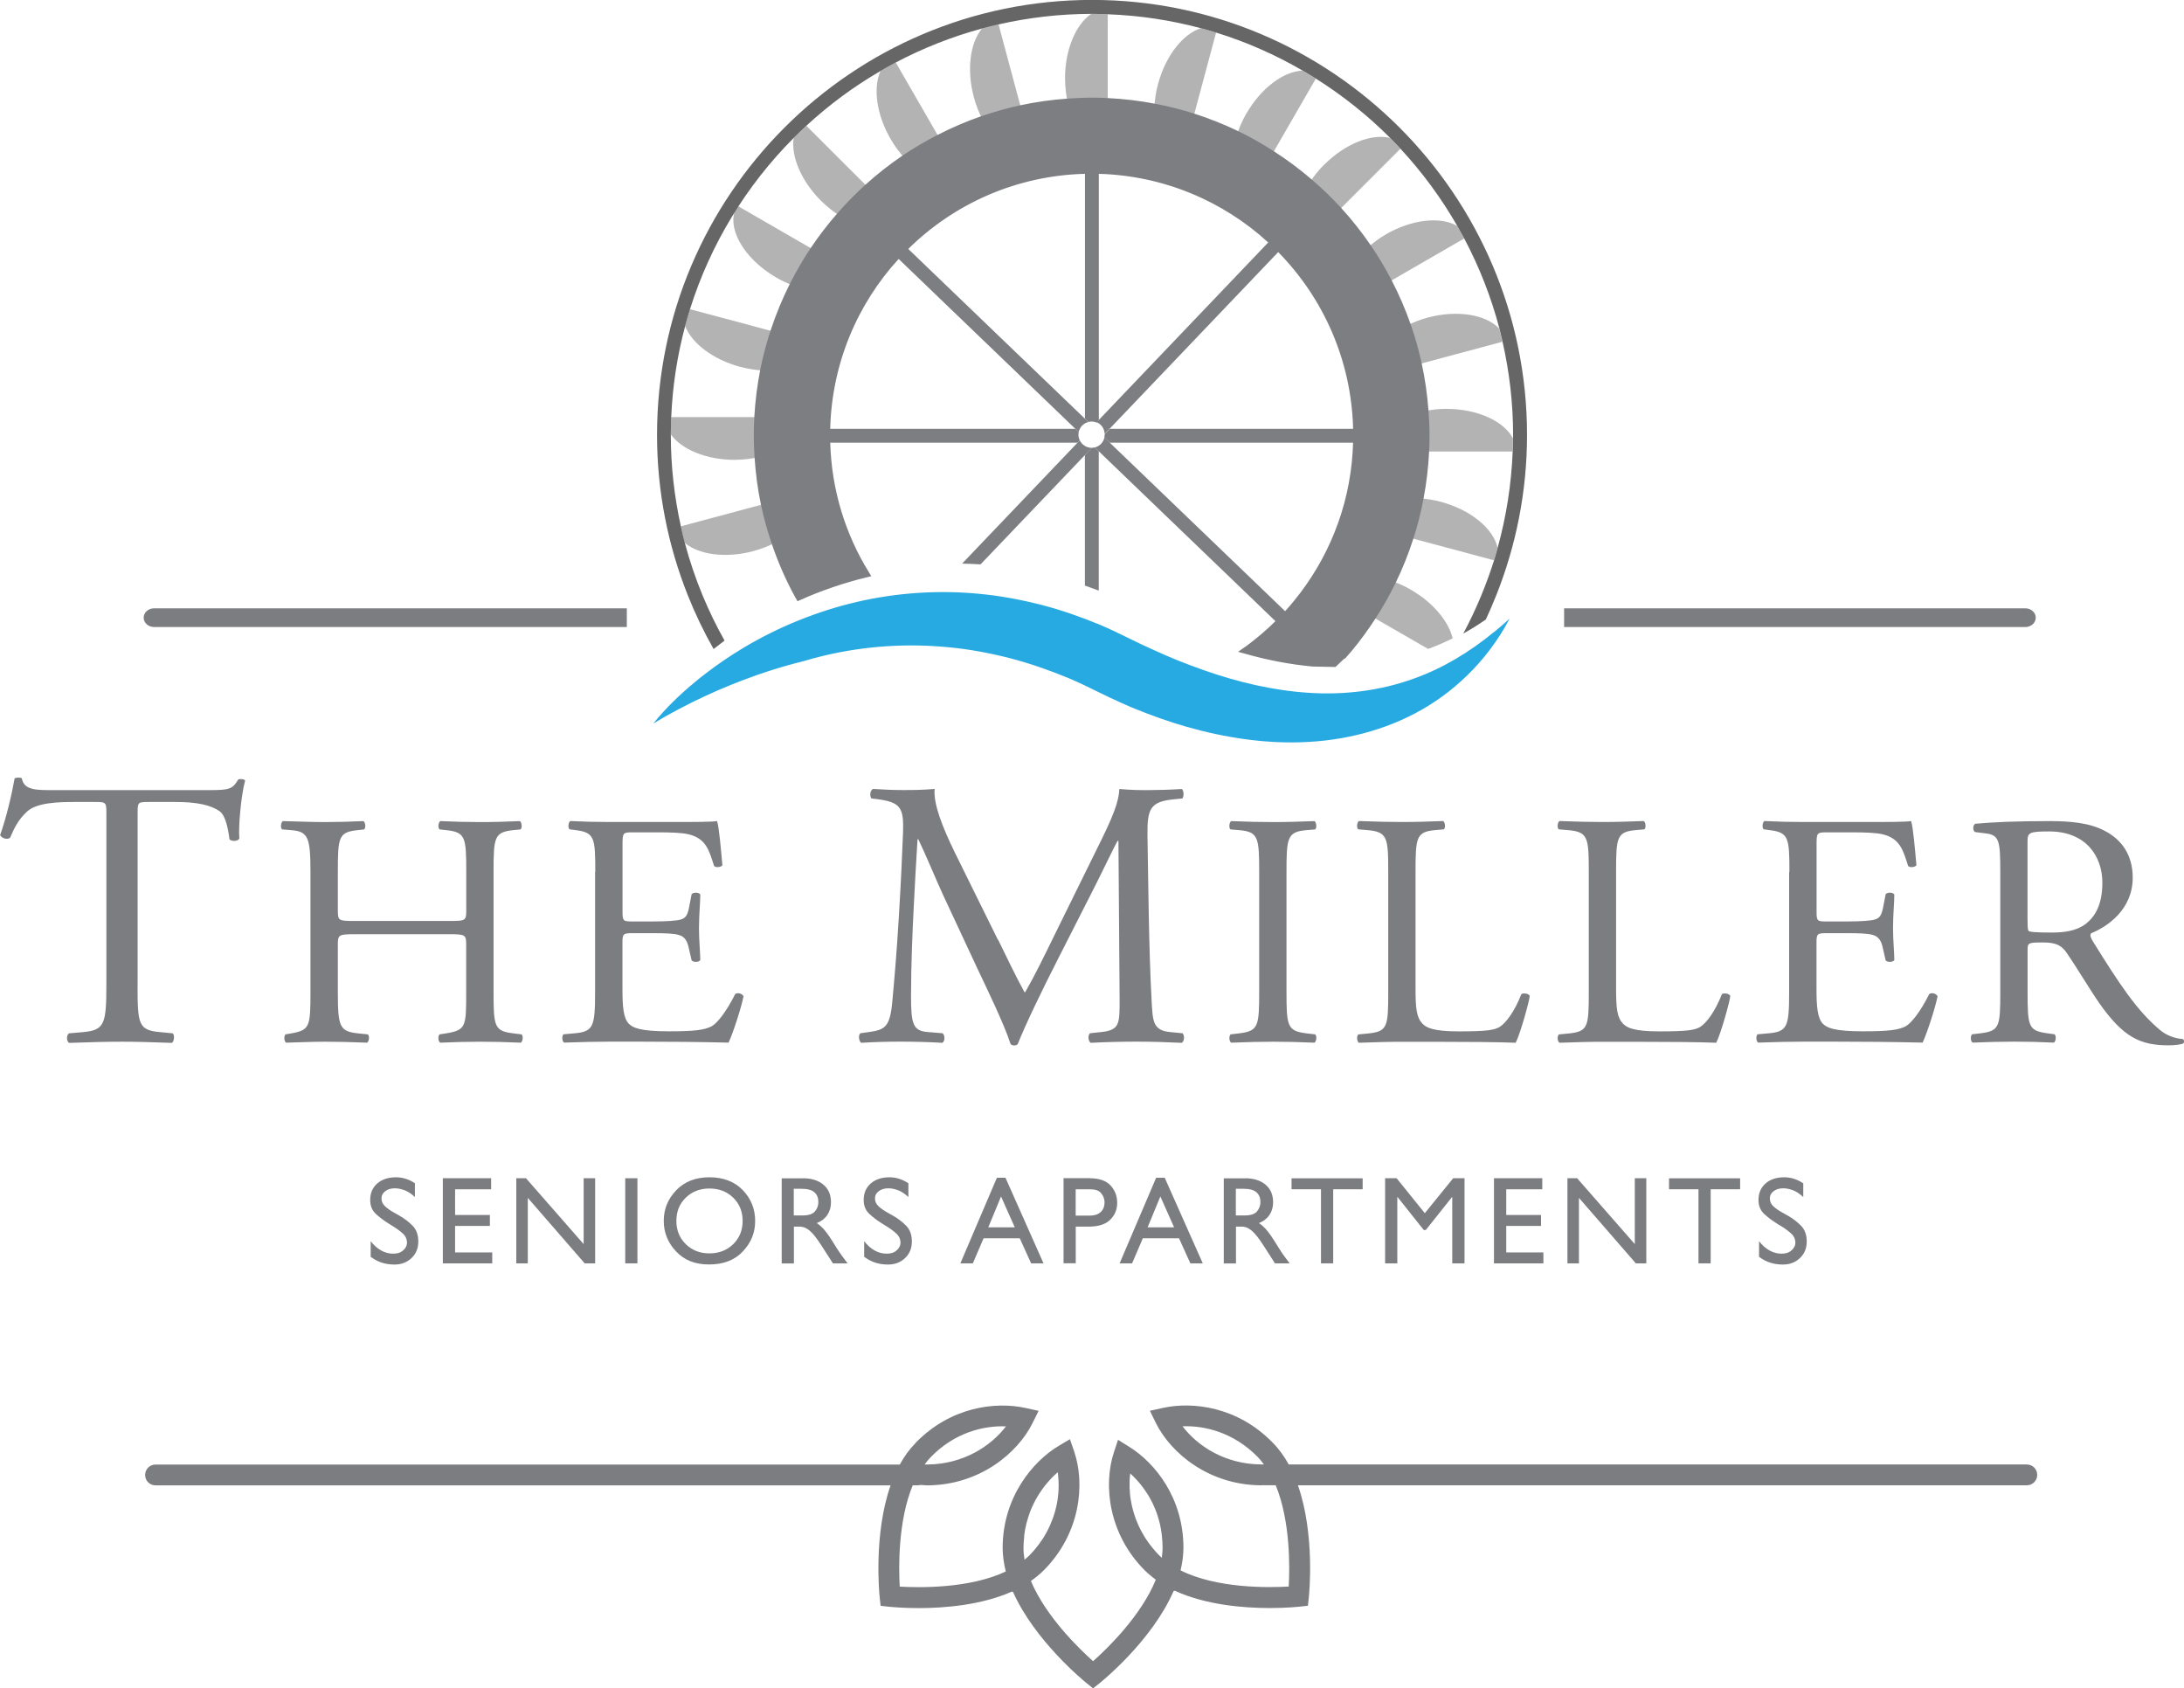 <?xml version="1.0" encoding="UTF-8"?>
<svg id="a" data-name="Garden View" xmlns="http://www.w3.org/2000/svg" viewBox="0 0 315.15 243.58">
  <path d="M292.47,211.29h-106.51c-.64-1.16-1.4-2.23-2.32-3.15h0s-.03-.04-.05-.05c-5.01-5.11-11.45-5.91-15.79-4.95l-1.87.41.84,1.72c2.19,4.44,7.71,8.96,15.1,9.03.04,0,.09,0,.13,0,.11,0,.21-.02.32-.02.04,0,.07.01.11.01h1.65c2.13,5.14,2.04,11.88,1.88,14.62-2.91.17-10.34.3-15.6-2.33,0-.04.01-.08.02-.12.11-.45.19-.89.25-1.33.02-.13.03-.25.05-.38.05-.48.09-.95.09-1.41,0-7.16-4.04-12.23-7.82-14.59l-1.62-1.01-.6,1.82c-1.55,4.71-.77,11.79,4.46,17.02.33.33.7.64,1.08.95.08.07.17.13.26.2.08.06.16.13.25.19-2.11,5.21-6.99,9.93-9.05,11.76-2.03-1.81-6.81-6.44-8.97-11.57.06-.04.11-.08.16-.12.22-.16.44-.32.64-.49.08-.07.17-.13.25-.2.27-.23.54-.47.78-.71,5.31-5.31,6.03-12.46,4.4-17.2l-.6-1.74-1.58.94c-3.75,2.22-8.13,7.42-8.13,14.76,0,.49.04.98.1,1.48.02.13.03.25.05.38.07.48.16.97.29,1.47,0,.02,0,.04.01.06-5.23,2.47-12.45,2.35-15.3,2.18-.16-2.74-.26-9.48,1.88-14.62h.76c.13,0,.25-.02.37-.05.32.02.64.06.95.06.04,0,.09,0,.13,0,7.39-.07,12.91-4.59,15.1-9.03l.85-1.72-1.87-.41c-4.36-.96-10.79-.16-15.8,4.95-.05.05-.09.11-.14.16-.88.9-1.61,1.93-2.22,3.05H22.44c-.83,0-1.5.67-1.5,1.5s.67,1.5,1.5,1.5h106.07c-2.49,7.11-1.62,15.7-1.57,16.18l.13,1.2,1.2.13c.18.02,1.88.2,4.32.2,3.67,0,9.03-.42,13.47-2.4l.03.1.08-.05c3.15,7.09,10.29,12.91,10.62,13.17l.94.76.94-.75c.33-.26,7.57-6.12,10.68-13.3l.09.05.04-.11c4.49,2.09,9.99,2.52,13.74,2.52,2.44,0,4.13-.18,4.31-.2l1.2-.13.13-1.2c.05-.48.92-9.07-1.57-16.18h105.18c.83,0,1.5-.67,1.5-1.5s-.67-1.5-1.5-1.5ZM145.17,205.79c-2.23,2.92-6.21,5.45-11.28,5.51-.16,0-.31,0-.47,0,.29-.4.6-.77.93-1.11,3.37-3.44,7.48-4.53,10.83-4.39ZM147.78,221.72c.01-.1.02-.21.03-.31.07-.5.15-.99.27-1.46.02-.09.05-.18.07-.27.12-.45.25-.88.4-1.3.02-.04.03-.09.04-.13.17-.44.35-.86.55-1.27.04-.09.09-.18.13-.26.2-.39.42-.78.65-1.14.04-.06.08-.11.11-.17.22-.33.45-.66.68-.96.04-.05.07-.1.11-.14.26-.32.52-.62.79-.91.06-.06.11-.12.17-.18.28-.28.56-.55.84-.79,0,0,0,0,.01,0,0,.06.02.12.03.18.01.1.02.19.03.29.02.17.03.34.04.52,0,.1.01.19.02.29,0,.2.01.4.01.6,0,.08,0,.15,0,.22,0,.28-.02.56-.04.84,0,.04,0,.08-.01.11-.02.25-.05.49-.08.74-.01.09-.03.18-.04.28-.03.2-.07.39-.11.59-.02.1-.04.21-.07.31-.04.19-.09.38-.14.57-.03.1-.06.21-.09.31-.06.21-.13.41-.2.62-.03.08-.06.17-.09.25-.11.29-.22.58-.35.87,0,.02-.02.05-.03.07-.12.26-.25.53-.38.79-.05.09-.1.19-.15.28-.11.19-.22.38-.33.57-.06.1-.13.21-.2.31-.12.18-.24.36-.37.53-.07.1-.15.21-.22.31-.14.18-.29.37-.44.55-.07.09-.14.17-.21.26-.23.26-.47.52-.72.78-.19.19-.43.37-.65.56-.03-.18-.05-.36-.07-.54-.01-.09-.03-.18-.04-.27-.03-.29-.04-.58-.04-.86,0-.56.04-1.1.1-1.63ZM167.67,224.66s0,.07-.01.1c-.11-.1-.24-.19-.34-.3-.25-.25-.49-.51-.71-.77-.07-.08-.14-.17-.21-.25-.15-.18-.3-.36-.44-.55-.07-.1-.14-.2-.22-.29-.13-.18-.25-.36-.37-.54-.06-.1-.13-.2-.19-.3-.12-.2-.24-.4-.35-.6-.04-.08-.09-.16-.14-.24-.15-.28-.29-.56-.42-.85-.01-.03-.03-.06-.04-.1-.11-.25-.22-.51-.31-.76-.04-.09-.07-.18-.1-.28-.07-.2-.14-.4-.2-.59-.03-.1-.06-.2-.09-.31-.05-.19-.1-.38-.15-.58-.02-.1-.05-.2-.07-.3-.05-.21-.09-.43-.12-.64-.01-.07-.03-.14-.04-.21-.04-.28-.08-.57-.1-.85,0-.05,0-.11-.01-.16-.02-.23-.03-.45-.04-.67,0-.09,0-.18,0-.27,0-.18,0-.37,0-.55,0-.1,0-.19.01-.29,0-.18.02-.35.04-.53,0-.09.02-.18.03-.26,0-.04.01-.08.02-.12,0,0,.01.01.02.02.27.24.53.51.79.78.06.06.11.12.17.18.26.28.5.58.75.9.05.06.09.12.13.18.22.3.44.62.65.95.03.04.05.08.08.12.22.36.42.74.61,1.12.04.08.08.17.12.26.18.4.36.81.51,1.24.02.05.03.11.05.16.14.4.26.82.36,1.24.02.08.04.16.06.25.1.46.18.93.24,1.42.01.1.02.21.03.31.05.51.09,1.03.09,1.57,0,.42-.04.86-.1,1.31ZM170.62,205.79c3.32-.14,7.46.96,10.83,4.39.33.33.64.7.93,1.11-.16,0-.31,0-.47,0-5.07-.05-9.05-2.58-11.28-5.51Z" fill="#7c7d81"/>
  <g>
    <path d="M59.87,170.71v2c-.52-.48-1.02-.81-1.51-.99-.49-.18-.95-.27-1.37-.27-.56,0-1.03.13-1.39.41-.37.27-.55.62-.55,1.05s.17.82.5,1.12c.33.31.73.6,1.21.87.14.08.3.17.46.26s.33.18.49.28c.66.38,1.27.85,1.82,1.4.55.55.83,1.31.83,2.29s-.32,1.75-.97,2.38c-.65.62-1.47.94-2.46.94-.66,0-1.27-.09-1.83-.27-.56-.18-1.09-.46-1.61-.85v-2.25c.46.59.96,1.04,1.51,1.34.55.31,1.13.46,1.73.46.56,0,1-.12,1.32-.37.32-.25.52-.52.62-.82.01-.06.02-.12.04-.18.01-.06.02-.12.02-.18,0-.54-.2-.99-.61-1.36s-.88-.72-1.42-1.05c-.11-.06-.21-.12-.31-.19-.1-.07-.2-.13-.3-.19-.67-.41-1.28-.87-1.84-1.38-.55-.51-.83-1.18-.83-2.02,0-1,.34-1.79,1.02-2.39.68-.59,1.58-.89,2.71-.89.47,0,.93.07,1.4.22.46.14.91.36,1.34.65v-.02Z" fill="#7c7d81"/>
    <path d="M70.87,171.59h-5.2v3.71h5.02v1.58h-5.02v3.82h5.36v1.58h-7.13v-12.28h6.97v1.58Z" fill="#7c7d81"/>
    <path d="M85.88,182.28h-1.51l-8.21-9.45v9.45h-1.66v-12.28h1.4l8.32,9.5v-9.5h1.66v12.28Z" fill="#7c7d81"/>
    <path d="M91.98,182.28h-1.76v-12.28h1.76v12.28Z" fill="#7c7d81"/>
    <path d="M95.78,176.14c0-1.69.6-3.16,1.8-4.41,1.2-1.25,2.8-1.87,4.79-1.87s3.64.62,4.82,1.86c1.19,1.24,1.78,2.72,1.78,4.44s-.59,3.12-1.76,4.38c-1.18,1.27-2.8,1.9-4.88,1.9s-3.6-.63-4.78-1.89c-1.18-1.26-1.77-2.72-1.77-4.39v-.02ZM97.6,176.14c0,1.36.45,2.48,1.36,3.37.91.89,2.04,1.33,3.41,1.33s2.52-.44,3.43-1.33c.91-.89,1.36-2,1.36-3.35s-.45-2.47-1.36-3.36c-.91-.88-2.05-1.32-3.43-1.32s-2.51.44-3.41,1.32c-.91.88-1.36,2-1.36,3.36v-.02Z" fill="#7c7d81"/>
    <path d="M115.88,170c1.25.01,2.23.32,2.95.94.72.61,1.08,1.45,1.08,2.52,0,.71-.18,1.32-.53,1.84-.35.52-.86.91-1.52,1.17.35.23.66.5.95.81.28.31.55.67.82,1.06.16.23.31.47.48.73.16.26.33.53.5.8.07.12.14.23.21.34.07.11.14.21.21.31.01.02.03.05.05.08.02.03.04.06.06.08.14.22.31.45.49.69.18.25.4.55.67.91h-2.11l-1.62-2.52c-.68-1.06-1.24-1.77-1.66-2.13-.42-.37-.82-.57-1.19-.62-.07-.01-.14-.02-.21-.03-.07,0-.13,0-.21,0h-.74v5.31h-1.76v-12.28h3.1ZM114.55,175.37h1.13c.94.01,1.57-.18,1.91-.58.34-.4.5-.85.5-1.36v-.04c-.01-.58-.2-1.04-.58-1.37-.37-.33-.98-.5-1.84-.5h-1.13v3.85Z" fill="#7c7d81"/>
    <path d="M131.08,170.71v2c-.52-.48-1.02-.81-1.51-.99-.49-.18-.95-.27-1.37-.27-.56,0-1.03.13-1.39.41-.37.27-.55.62-.55,1.05s.17.82.5,1.12c.33.31.73.6,1.21.87.14.08.3.17.46.26s.33.18.5.28c.66.38,1.27.85,1.82,1.4.55.55.83,1.31.83,2.29s-.32,1.75-.97,2.38c-.65.62-1.47.94-2.47.94-.66,0-1.27-.09-1.83-.27-.56-.18-1.09-.46-1.61-.85v-2.25c.46.59.96,1.04,1.51,1.34.55.31,1.13.46,1.73.46.56,0,1-.12,1.32-.37.32-.25.52-.52.62-.82.01-.06.02-.12.04-.18.01-.06.02-.12.02-.18,0-.54-.2-.99-.61-1.36s-.88-.72-1.42-1.05c-.11-.06-.21-.12-.31-.19-.1-.07-.2-.13-.3-.19-.67-.41-1.28-.87-1.84-1.38-.55-.51-.83-1.18-.83-2.02,0-1,.34-1.79,1.02-2.39.68-.59,1.58-.89,2.71-.89.47,0,.93.07,1.39.22.46.14.91.36,1.34.65v-.02Z" fill="#7c7d81"/>
    <path d="M150.59,182.28h-1.8l-1.64-3.62h-5.22l-1.55,3.62h-1.8l5.27-12.35h1.24l5.49,12.35ZM142.61,177.08h3.82l-1.98-4.45-1.84,4.45Z" fill="#7c7d81"/>
    <path d="M157.3,170c1.34.01,2.33.36,2.96,1.05.63.69.95,1.52.95,2.49s-.33,1.77-1,2.44-1.71,1-3.14,1h-1.84v5.29h-1.76v-12.28h3.83ZM155.23,175.39h2c.66.01,1.18-.15,1.57-.49.39-.34.58-.81.58-1.42v-.18c-.04-.42-.21-.82-.51-1.17-.31-.36-.83-.54-1.58-.54h-2.07v3.8Z" fill="#7c7d81"/>
    <path d="M173.57,182.28h-1.8l-1.64-3.62h-5.22l-1.55,3.62h-1.8l5.27-12.35h1.24l5.49,12.35ZM165.6,177.08h3.82l-1.98-4.45-1.84,4.45Z" fill="#7c7d81"/>
    <path d="M179.68,170c1.25.01,2.23.32,2.95.94.72.61,1.08,1.45,1.08,2.52,0,.71-.18,1.32-.53,1.84-.35.52-.86.91-1.52,1.17.35.23.66.5.95.81.28.31.55.67.82,1.06.16.23.32.47.48.73.16.26.33.53.5.8.07.12.14.23.21.34.07.11.13.21.21.31.01.02.03.05.04.08.02.03.04.06.06.08.14.22.31.45.49.69s.4.55.67.91h-2.11l-1.62-2.52c-.68-1.06-1.24-1.77-1.66-2.13-.42-.37-.82-.57-1.19-.62-.07-.01-.14-.02-.21-.03-.07,0-.13,0-.21,0h-.74v5.31h-1.76v-12.28h3.1ZM178.34,175.37h1.13c.94.01,1.57-.18,1.91-.58.33-.4.5-.85.5-1.36v-.04c-.01-.58-.2-1.04-.58-1.37-.37-.33-.98-.5-1.84-.5h-1.13v3.85Z" fill="#7c7d81"/>
    <path d="M196.63,171.59h-4.25v10.69h-1.76v-10.69h-4.25v-1.58h10.26v1.58Z" fill="#7c7d81"/>
    <path d="M211.32,182.28h-1.76v-9.56h-.04l-3.78,4.75h-.29l-3.78-4.75h-.04v9.56h-1.76v-12.28h1.66l4.07,5.04,4.09-5.04h1.64v12.28Z" fill="#7c7d81"/>
    <path d="M222.55,171.59h-5.2v3.71h5.02v1.58h-5.02v3.82h5.36v1.58h-7.13v-12.28h6.97v1.58Z" fill="#7c7d81"/>
    <path d="M237.56,182.28h-1.51l-8.21-9.45v9.45h-1.66v-12.28h1.4l8.32,9.5v-9.5h1.66v12.28Z" fill="#7c7d81"/>
    <path d="M251.1,171.59h-4.25v10.69h-1.76v-10.69h-4.25v-1.58h10.26v1.58Z" fill="#7c7d81"/>
    <path d="M260.21,170.71v2c-.52-.48-1.02-.81-1.51-.99-.49-.18-.95-.27-1.37-.27-.56,0-1.03.13-1.39.41-.37.27-.55.62-.55,1.05s.16.82.49,1.12c.33.31.74.6,1.22.87.14.08.3.17.46.26s.33.18.5.28c.66.38,1.27.85,1.82,1.4.55.55.83,1.31.83,2.29s-.32,1.75-.97,2.38c-.65.62-1.47.94-2.47.94-.66,0-1.27-.09-1.83-.27-.56-.18-1.1-.46-1.61-.85v-2.25c.46.59.96,1.04,1.51,1.34.55.31,1.13.46,1.73.46.56,0,1-.12,1.32-.37.32-.25.52-.52.62-.82.01-.06.02-.12.04-.18.01-.06.02-.12.02-.18,0-.54-.2-.99-.61-1.36s-.88-.72-1.42-1.05c-.11-.06-.21-.12-.32-.19-.1-.07-.2-.13-.3-.19-.67-.41-1.28-.87-1.84-1.38-.55-.51-.83-1.18-.83-2.02,0-1,.34-1.79,1.02-2.39.68-.59,1.58-.89,2.71-.89.47,0,.93.07,1.39.22.46.14.91.36,1.34.65v-.02Z" fill="#7c7d81"/>
  </g>
  <g>
    <path d="M19.85,142.05c0,5.77.11,6.6,3.3,6.87l1.76.17c.33.22.22,1.21-.11,1.38-3.13-.11-5-.17-7.2-.17s-4.12.05-7.64.17c-.33-.17-.44-1.1,0-1.38l1.98-.17c3.13-.28,3.41-1.1,3.41-6.87v-24.58c0-1.71,0-1.76-1.65-1.76h-3.02c-2.36,0-5.39.11-6.76,1.37-1.32,1.21-1.87,2.42-2.47,3.8-.44.33-1.21.05-1.43-.39.88-2.47,1.71-5.99,2.09-8.19.17-.11.88-.17,1.04,0,.33,1.76,2.14,1.7,4.67,1.7h22.27c2.97,0,3.46-.11,4.29-1.54.27-.11.88-.06.99.16-.6,2.25-.99,6.71-.83,8.36-.22.44-1.15.44-1.43.11-.16-1.38-.55-3.41-1.38-4.01-1.26-.93-3.35-1.37-6.38-1.37h-3.9c-1.65,0-1.59.05-1.59,1.87v24.47Z" fill="#7c7d81"/>
    <path d="M51.15,134.79c-2.3,0-2.4.1-2.4,1.54v6.77c0,5.04.24,5.71,2.93,6l1.39.14c.29.19.19,1.06-.1,1.2-2.59-.1-4.22-.14-6.1-.14-2.06,0-3.7.1-5.57.14-.29-.14-.38-.91-.1-1.2l.82-.14c2.69-.48,2.78-.96,2.78-6v-17.28c0-5.04-.34-5.86-2.83-6.05l-1.25-.1c-.29-.19-.19-1.06.1-1.2,2.35.05,3.98.14,6.05.14,1.87,0,3.5-.05,5.57-.14.29.14.38,1.01.1,1.2l-.91.1c-2.78.29-2.88,1.01-2.88,6.05v5.52c0,1.49.1,1.54,2.4,1.54h13.73c2.3,0,2.4-.05,2.4-1.54v-5.52c0-5.04-.1-5.76-2.93-6.05l-.91-.1c-.29-.19-.19-1.06.1-1.2,2.21.1,3.84.14,5.81.14s3.5-.05,5.66-.14c.29.14.38,1.01.1,1.2l-1.01.1c-2.78.29-2.88,1.01-2.88,6.05v17.28c0,5.04.1,5.66,2.88,6l1.15.14c.29.19.19,1.06-.1,1.2-2.3-.1-3.94-.14-5.81-.14-1.97,0-3.7.05-5.81.14-.29-.14-.38-.91-.1-1.2l.91-.14c2.93-.48,2.93-.96,2.93-6v-6.77c0-1.44-.1-1.54-2.4-1.54h-13.73Z" fill="#7c7d81"/>
    <path d="M85.9,125.81c0-4.99-.1-5.71-2.93-6.05l-.77-.1c-.29-.19-.19-1.06.1-1.2,2.06.1,3.7.14,5.66.14h9.03c3.07,0,5.9,0,6.48-.14.29.82.58,4.27.77,6.38-.19.29-.96.38-1.2.1-.72-2.26-1.15-3.94-3.65-4.56-1.01-.24-2.55-.29-4.66-.29h-3.46c-1.44,0-1.44.1-1.44,1.92v9.6c0,1.34.14,1.34,1.58,1.34h2.78c2.02,0,3.5-.1,4.08-.29.58-.19.91-.48,1.15-1.68l.38-1.97c.24-.29,1.06-.29,1.25.05,0,1.15-.19,3.02-.19,4.85,0,1.73.19,3.55.19,4.61-.19.34-1.01.34-1.25.05l-.43-1.87c-.19-.86-.53-1.59-1.49-1.82-.67-.19-1.82-.24-3.7-.24h-2.78c-1.44,0-1.58.05-1.58,1.3v6.77c0,2.54.14,4.18.91,4.99.58.58,1.58,1.1,5.81,1.1,3.7,0,5.09-.19,6.14-.72.86-.48,2.16-2.16,3.41-4.66.34-.24,1.01-.1,1.2.34-.34,1.68-1.54,5.38-2.16,6.67-4.32-.1-8.59-.14-12.87-.14h-4.32c-2.06,0-3.7.05-6.53.14-.29-.14-.38-.91-.1-1.2l1.58-.14c2.74-.24,2.98-.96,2.98-6v-17.28Z" fill="#7c7d81"/>
    <path d="M144.04,135.61c1.26,2.58,2.47,5.12,3.79,7.54h.11c1.48-2.59,2.86-5.45,4.23-8.25l5.17-10.5c2.47-5,4.07-8.03,4.18-10.56,1.87.16,3.02.16,4.12.16,1.38,0,3.19-.05,4.89-.16.33.22.33,1.16.06,1.37l-1.16.11c-3.46.33-3.9,1.38-3.85,5.22.11,5.83.17,16,.6,23.92.17,2.75.11,4.23,2.7,4.45l1.76.17c.33.33.27,1.16-.11,1.38-2.25-.11-4.51-.17-6.49-.17s-4.4.05-6.65.17c-.38-.27-.44-1.04-.11-1.38l1.59-.17c2.69-.28,2.69-1.15,2.69-4.67l-.17-22.93h-.11c-.39.6-2.47,5-3.58,7.15l-4.89,9.62c-2.48,4.84-4.95,10.01-5.94,12.54-.11.17-.33.22-.55.22-.11,0-.38-.05-.5-.22-.93-2.91-3.57-8.3-4.84-11l-4.95-10.61c-1.15-2.53-2.31-5.39-3.52-7.92h-.11c-.22,3.41-.39,6.6-.55,9.79-.17,3.35-.39,8.25-.39,12.92,0,4.07.33,4.95,2.47,5.11l2.09.17c.38.33.33,1.21-.05,1.38-1.87-.11-4.01-.17-6.1-.17-1.76,0-3.74.05-5.61.17-.33-.27-.44-1.1-.11-1.38l1.21-.17c2.31-.33,3.08-.66,3.41-4.51.33-3.63.6-6.65.93-12.1.28-4.56.5-9.24.61-12.26.11-3.46-.33-4.29-3.68-4.73l-.88-.11c-.28-.33-.22-1.15.22-1.37,1.65.11,2.97.16,4.34.16,1.26,0,2.75,0,4.56-.16-.22,2.14,1.15,5.55,2.86,9.07l6.27,12.7Z" fill="#7c7d81"/>
    <path d="M181.7,125.91c0-5.09-.1-5.9-2.93-6.14l-1.2-.1c-.29-.19-.19-1.06.1-1.2,2.4.1,4.03.14,6.05.14s3.55-.05,5.95-.14c.29.14.38,1.01.1,1.2l-1.2.1c-2.83.24-2.93,1.06-2.93,6.14v17.09c0,5.09.1,5.76,2.93,6.1l1.2.14c.29.19.19,1.06-.1,1.2-2.4-.1-4.03-.14-5.95-.14-2.02,0-3.65.05-6.05.14-.29-.14-.38-.91-.1-1.2l1.2-.14c2.83-.34,2.93-1.01,2.93-6.1v-17.09Z" fill="#7c7d81"/>
    <path d="M200.32,125.81c0-5.04-.1-5.81-3.12-6.05l-1.2-.1c-.29-.19-.19-1.06.1-1.2,2.69.1,4.32.14,6.24.14s3.5-.05,5.9-.14c.29.14.38,1.01.1,1.2l-1.15.1c-2.83.24-2.93,1.01-2.93,6.05v16.71c0,3.03.14,4.27,1.01,5.19.53.53,1.44,1.1,5.23,1.1,4.08,0,5.09-.19,5.86-.62.96-.58,2.21-2.3,3.17-4.75.29-.24,1.2-.05,1.2.29,0,.53-1.34,5.42-2.02,6.72-2.45-.1-7.01-.14-11.95-.14h-4.42c-2.02,0-3.55.05-6.24.14-.29-.14-.38-.91-.1-1.2l1.44-.14c2.78-.29,2.88-.96,2.88-6v-17.28Z" fill="#7c7d81"/>
    <path d="M229.26,125.81c0-5.04-.1-5.81-3.12-6.05l-1.2-.1c-.29-.19-.19-1.06.1-1.2,2.69.1,4.32.14,6.24.14s3.5-.05,5.9-.14c.29.14.38,1.01.1,1.2l-1.15.1c-2.83.24-2.93,1.01-2.93,6.05v16.71c0,3.03.14,4.27,1.01,5.19.53.53,1.44,1.1,5.23,1.1,4.08,0,5.09-.19,5.86-.62.96-.58,2.21-2.3,3.17-4.75.29-.24,1.2-.05,1.2.29,0,.53-1.34,5.42-2.02,6.72-2.45-.1-7.01-.14-11.95-.14h-4.42c-2.02,0-3.55.05-6.24.14-.29-.14-.38-.91-.1-1.2l1.44-.14c2.78-.29,2.88-.96,2.88-6v-17.28Z" fill="#7c7d81"/>
    <path d="M258.21,125.81c0-4.99-.1-5.71-2.93-6.05l-.77-.1c-.29-.19-.19-1.06.1-1.2,2.06.1,3.7.14,5.66.14h9.02c3.07,0,5.9,0,6.48-.14.29.82.58,4.27.77,6.38-.19.29-.96.38-1.2.1-.72-2.26-1.15-3.94-3.65-4.56-1.01-.24-2.54-.29-4.66-.29h-3.46c-1.44,0-1.44.1-1.44,1.92v9.6c0,1.34.14,1.34,1.58,1.34h2.78c2.02,0,3.5-.1,4.08-.29.58-.19.91-.48,1.15-1.68l.38-1.97c.24-.29,1.06-.29,1.25.05,0,1.15-.19,3.02-.19,4.85,0,1.73.19,3.55.19,4.61-.19.34-1.01.34-1.25.05l-.43-1.87c-.19-.86-.53-1.59-1.49-1.82-.67-.19-1.82-.24-3.7-.24h-2.78c-1.44,0-1.58.05-1.58,1.3v6.77c0,2.54.14,4.18.91,4.99.58.58,1.58,1.1,5.81,1.1,3.7,0,5.09-.19,6.14-.72.86-.48,2.16-2.16,3.41-4.66.34-.24,1.01-.1,1.2.34-.34,1.68-1.54,5.38-2.16,6.67-4.32-.1-8.59-.14-12.87-.14h-4.32c-2.06,0-3.7.05-6.53.14-.29-.14-.38-.91-.1-1.2l1.58-.14c2.74-.24,2.98-.96,2.98-6v-17.28Z" fill="#7c7d81"/>
    <path d="M288.64,125.86c0-4.56-.14-5.38-2.11-5.62l-1.54-.19c-.34-.24-.34-1.01.05-1.2,2.69-.24,6-.38,10.71-.38,2.98,0,5.81.24,8.02,1.44,2.3,1.2,3.98,3.36,3.98,6.72,0,4.56-3.6,7.06-6,8.02-.24.29,0,.77.24,1.15,3.84,6.19,6.38,10.03,9.65,12.77.82.72,2.02,1.25,3.31,1.34.24.1.29.48.05.67-.43.14-1.2.24-2.11.24-4.08,0-6.53-1.2-9.94-6.05-1.25-1.78-3.22-5.09-4.7-7.25-.72-1.06-1.49-1.54-3.41-1.54-2.16,0-2.26.05-2.26,1.06v6.05c0,5.04.1,5.62,2.88,6l1.01.14c.29.24.19,1.06-.1,1.2-2.16-.1-3.79-.14-5.71-.14-2.02,0-3.75.05-6,.14-.29-.14-.38-.87-.1-1.2l1.2-.14c2.78-.34,2.88-.96,2.88-6v-17.23ZM292.58,132.73c0,.86,0,1.39.14,1.58.14.14.86.24,3.31.24,1.73,0,3.55-.19,4.94-1.25,1.3-1.01,2.4-2.69,2.4-5.95,0-3.79-2.35-7.39-7.68-7.39-2.98,0-3.12.19-3.12,1.54v11.23Z" fill="#7c7d81"/>
  </g>
  <path d="M22.23,87.77c-.83,0-1.5.61-1.5,1.35s.67,1.35,1.5,1.35h68.22v-2.7H22.23Z" fill="#7c7d81"/>
  <path d="M292.26,87.77h-66.56v2.7h66.56c.83,0,1.5-.61,1.5-1.35s-.67-1.35-1.5-1.35Z" fill="#7c7d81"/>
  <path d="M114.6,95.73h.18c.38-.12.77-.23,1.15-.34-.44.11-.89.22-1.33.34Z" fill="none"/>
  <path d="M178.91,93.65c.31.09.62.18.93.27.12-.09.25-.18.38-.27h-1.31Z" fill="none"/>
  <path d="M153.69,11.34c0,1.2.14,2.35.37,3.42,1.15-.08,2.31-.14,3.49-.14.77,0,1.54.02,2.3.06V2.06c-.76-.03-1.53-.06-2.3-.06-.03,0-.05,0-.08,0-2.22,1.51-3.79,5.12-3.79,9.34Z" fill="#b3b3b3"/>
  <path d="M208.69,58.99c-1.07,0-2.08.12-3.04.31.09,1.18.15,2.37.15,3.57,0,.77-.02,1.53-.06,2.28h12.52c.02-.64.04-1.28.05-1.92-1.3-2.46-5.11-4.24-9.62-4.24Z" fill="#b3b3b3"/>
  <path d="M106.05,66.34c1.19,0,2.31-.14,3.37-.37-.07-1.03-.11-2.06-.11-3.11,0-.9.03-1.8.08-2.68h-12.53c-.04.83-.06,1.66-.06,2.5,1.55,2.16,5.11,3.67,9.26,3.67Z" fill="#b3b3b3"/>
  <path d="M207.9,72.4c-1.01-.27-2-.43-2.96-.5-.37,1.94-.85,3.84-1.45,5.7l12.09,3.24c.19-.6.35-1.21.52-1.82-.6-2.72-3.83-5.45-8.2-6.62Z" fill="#b3b3b3"/>
  <path d="M106.84,52.93c1.16.31,2.3.48,3.39.53.38-1.91.88-3.78,1.48-5.6l-12.15-3.25c-.25.8-.48,1.61-.7,2.43.96,2.47,3.99,4.83,7.98,5.9Z" fill="#b3b3b3"/>
  <path d="M106.34,29.74c-1.68,2.91.87,7.53,5.7,10.32.72.41,1.44.75,2.17,1.04.9-1.79,1.9-3.51,3.01-5.17l-10.83-6.25s-.03.04-.04.06Z" fill="#b3b3b3"/>
  <path d="M118.48,28.97c.87.87,1.8,1.6,2.75,2.2,1.27-1.45,2.61-2.83,4.04-4.12l-8.91-8.9c-.63.58-1.24,1.16-1.84,1.77-.39,2.62,1.06,6.16,3.96,9.06Z" fill="#b3b3b3"/>
  <path d="M128.52,20.06c.61,1.06,1.32,2,2.07,2.82,1.59-1.08,3.26-2.05,4.98-2.93l-6.31-10.93c-.75.39-1.48.81-2.21,1.23-1.07,2.43-.6,6.24,1.47,9.82Z" fill="#b3b3b3"/>
  <path d="M140.53,14.04c.31,1.17.75,2.25,1.26,3.23,1.81-.63,3.67-1.15,5.57-1.56l-3.27-12.19c-.8.18-1.59.37-2.38.59-1.71,2.05-2.26,5.9-1.18,9.93Z" fill="#b3b3b3"/>
  <path d="M167.1,12.14c-.31,1.14-.47,2.26-.52,3.34,1.92.36,3.8.84,5.63,1.42l3.27-12.2c-.73-.23-1.47-.43-2.21-.63-2.57.84-5.06,3.94-6.17,8.07Z" fill="#b3b3b3"/>
  <path d="M179.85,16.38c-.58,1-1.02,2.02-1.35,3.03,1.75.85,3.44,1.81,5.07,2.86l6.3-10.92c-.63-.4-1.27-.79-1.92-1.16-2.71.11-5.95,2.47-8.1,6.2Z" fill="#b3b3b3"/>
  <path d="M191.06,23.77c-.81.81-1.49,1.67-2.06,2.55,1.47,1.27,2.87,2.61,4.18,4.04l8.9-8.9c-.49-.53-.98-1.05-1.49-1.56-2.65-.65-6.44.79-9.52,3.87Z" fill="#b3b3b3"/>
  <path d="M199.98,33.82c-.97.56-1.82,1.2-2.58,1.88,1.09,1.6,2.09,3.27,2.99,5l10.89-6.29c-.32-.61-.66-1.22-1.01-1.82-2.38-1.37-6.47-.98-10.29,1.22Z" fill="#b3b3b3"/>
  <path d="M108.75,79.5c1.12-.3,2.16-.72,3.11-1.2-.62-1.82-1.14-3.69-1.54-5.6l-12.08,3.24c.18.8.36,1.6.57,2.39,2.05,1.71,5.9,2.25,9.93,1.18Z" fill="#b3b3b3"/>
  <path d="M205.99,45.83c-1.05.28-2.01.67-2.91,1.11.64,1.83,1.17,3.7,1.59,5.62l12.12-3.25c-.14-.64-.29-1.27-.45-1.9-1.9-2.02-6.03-2.74-10.36-1.58Z" fill="#b3b3b3"/>
  <path d="M104.55,92.42c-1.18-2.1-2.24-4.28-3.17-6.52-1.01-2.45-1.87-4.98-2.56-7.57-.21-.79-.4-1.59-.57-2.39-.94-4.24-1.45-8.65-1.45-13.17,0-.03,0-.06,0-.09,0-.84.03-1.67.06-2.5.19-4.53.88-8.93,2.01-13.15.22-.81.45-1.63.7-2.43,2.96-9.42,8.15-17.86,14.95-24.69.6-.6,1.22-1.19,1.84-1.77,3.26-3.01,6.84-5.66,10.7-7.9.73-.42,1.46-.83,2.21-1.23,3.92-2.07,8.09-3.72,12.45-4.9.79-.21,1.58-.41,2.38-.59,4.31-.98,8.79-1.51,13.39-1.52.03,0,.05,0,.08,0,.77,0,1.54.03,2.3.06,4.62.17,9.11.86,13.41,2.01.74.2,1.48.4,2.21.63,4.39,1.36,8.57,3.21,12.47,5.48.65.38,1.29.76,1.92,1.16,3.89,2.45,7.49,5.32,10.72,8.56.51.51,1,1.04,1.49,1.56,3.13,3.38,5.88,7.11,8.19,11.13.34.6.68,1.2,1.01,1.82,2.16,4.08,3.88,8.43,5.08,13,.16.63.31,1.27.45,1.9.98,4.33,1.52,8.83,1.52,13.45,0,.15-.01.31-.01.46,0,.64-.02,1.28-.05,1.92-.19,4.78-.93,9.42-2.16,13.86-.17.61-.33,1.22-.52,1.82-.54,1.72-1.16,3.41-1.84,5.07-.78,1.89-1.65,3.73-2.61,5.52,1.1-.61,2.19-1.29,3.25-2.02.54-1.15,1.04-2.32,1.51-3.5,2.85-7.16,4.44-14.96,4.44-23.13,0-34.61-28.16-62.77-62.77-62.77s-62.77,28.16-62.77,62.77c0,8.17,1.59,15.97,4.44,23.13,1.07,2.68,2.31,5.27,3.72,7.75t0,0c.53-.42,1.06-.83,1.6-1.23Z" fill="#666"/>
  <path d="M204.76,85.84c-.38-.26-.77-.52-1.18-.76-.89-.52-1.8-.92-2.7-1.24-.86,1.77-1.84,3.48-2.9,5.12l8.01,4.62.08.05c1.2-.44,2.39-.95,3.55-1.53-.52-2.14-2.27-4.47-4.86-6.27Z" fill="#b3b3b3"/>
  <path d="M155.81,63.53c-.12-.25-.19-.52-.19-.81,0-.13.01-.26.04-.39l-.48-.46h-35.85c0,.33-.03.67-.03,1s.02.67.03,1h36.16l.32-.34Z" fill="#7c7e81"/>
  <path d="M159.4,62.66s0,.04,0,.06c0,.14-.02.27-.04.4l.78.75h35.62c0-.33.03-.67.03-1s-.02-.67-.03-1h-35.61l-.76.79Z" fill="#7c7e81"/>
  <path d="M193.93,94.44c.17.11-.16-.11.01,0,.24-.27.48-.54.71-.82,1.22-1.47,2.35-3.02,3.39-4.62,1.06-1.64,2.04-3.35,2.9-5.12.99-2.03,1.83-4.14,2.53-6.31.6-1.85,1.08-3.75,1.45-5.7.42-2.2.69-4.45.8-6.75.04-.76.06-1.52.06-2.28,0-1.2-.06-2.39-.15-3.57-.17-2.29-.49-4.54-.97-6.74-.42-1.92-.95-3.8-1.59-5.62-.76-2.15-1.66-4.24-2.7-6.24-.9-1.73-1.89-3.4-2.99-5-1.28-1.87-2.69-3.66-4.22-5.33-1.31-1.43-2.71-2.78-4.18-4.04-1.71-1.48-3.53-2.83-5.44-4.06-1.63-1.05-3.31-2.01-5.07-2.86-2.02-.98-4.12-1.81-6.29-2.51-1.83-.58-3.71-1.06-5.63-1.42-2.19-.42-4.44-.69-6.72-.8-.76-.04-1.53-.06-2.3-.06-1.17,0-2.33.06-3.49.14-2.28.16-4.52.48-6.71.95-1.9.41-3.76.94-5.57,1.56-2.15.74-4.22,1.64-6.22,2.66-1.72.88-3.38,1.86-4.98,2.93-1.87,1.27-3.65,2.66-5.33,4.18-1.43,1.29-2.78,2.67-4.04,4.12-1.35,1.55-2.62,3.18-3.76,4.89-1.11,1.65-2.11,3.38-3.01,5.16-1.07,2.13-1.99,4.34-2.74,6.63-.6,1.82-1.1,3.69-1.48,5.6-.43,2.19-.72,4.43-.85,6.72-.05.89-.08,1.78-.08,2.68,0,1.05.04,2.08.11,3.11.15,2.29.44,4.53.9,6.72.4,1.91.92,3.78,1.54,5.6.89,2.64,2,5.19,3.32,7.6.05.09.1.17.15.26,3.09-1.37,6.32-2.48,9.65-3.29-3.42-5.56-5.46-12.05-5.64-19,0-.33-.03-.67-.03-1s.02-.67.03-1c.25-9.55,4-18.24,10.03-24.82l-6.14-5.9,1.39-1.44,6.14,5.9c6.68-6.58,15.77-10.71,25.8-10.97v-5.03h2v5.03c9.54.25,18.23,4,24.81,10.02l4.7-4.93,1.45,1.38-4.71,4.94c6.58,6.69,10.72,15.77,10.98,25.81,0,.33.03.67.03,1s-.02.67-.03,1c-.21,8.26-3.05,15.87-7.71,22.03-.7.92-1.43,1.81-2.21,2.67l1.58,1.51-1.39,1.44-1.58-1.51c-1.33,1.31-2.75,2.53-4.25,3.64-.12.09-.25.18-.38.27,3.17.89,6.39,1.52,9.63,1.82l3.07.06,1.41-1.33Z" fill="#7c7e81" stroke="#7c7e81" stroke-miterlimit="10"/>
  <path d="M157.97,64.55c-.14.03-.28.06-.43.06l-.99,1.04v18.84c.67.23,1.34.47,2,.72v-20.11l-.58-.56Z" fill="#7c7e81"/>
  <path d="M157.05,60.88c.15-.04.3-.06.47-.06.26,0,.51.05.74.15l.3-.31V19.62h-2v40.79l.5.48Z" fill="#7c7e81"/>
  <path d="M158.25,60.92c.66.28,1.13.93,1.15,1.69l.76-.79,24.63-25.81,4.71-4.94-1.45-1.38-4.7,4.93-24.81,25.99-.3.31Z" fill="#7c7e81"/>
  <path d="M157.55,64.61s-.02,0-.03,0c-.75,0-1.4-.44-1.71-1.08l-.32.34-16.66,17.45c.89.01,1.77.06,2.66.11l15.07-15.78.99-1.04Z" fill="#7c7e81"/>
  <path d="M160.15,63.87l-.78-.75c-.15.71-.7,1.26-1.39,1.44l.58.56,21.64,20.8,4.27,4.11,1.58,1.51,1.39-1.44-1.58-1.51-2.77-2.67-22.93-22.03Z" fill="#7c7e81"/>
  <path d="M155.66,62.33c.15-.71.69-1.26,1.39-1.44l-.5-.48-25.8-24.79-6.14-5.9-1.39,1.44,6.14,5.9,25.82,24.82.48.46Z" fill="#7c7e81"/>
  <path d="M215.63,91.15c-3.57,2.94-7.43,5.26-11.53,6.73-4.94,1.8-10.11,2.41-15.23,2.08-5.13-.33-10.21-1.52-15.15-3.26-2.47-.87-4.93-1.84-7.33-2.96l-1.81-.83-1.81-.88c-1.26-.63-2.65-1.29-4.01-1.87-2.75-1.14-5.58-2.13-8.48-2.89-2.9-.73-5.86-1.3-8.85-1.58-5.97-.59-12.03-.18-17.8,1.16-5.77,1.35-11.26,3.59-16.24,6.55-1.94,1.16-3.81,2.42-5.58,3.79-.5.38-1,.77-1.48,1.18-2.21,1.82-4.28,3.81-6.06,6.02,4.84-2.91,9.88-5.21,15-7.01,1.78-.62,3.56-1.17,5.36-1.65.44-.12.89-.23,1.33-.34,1.04-.31,2.09-.6,3.15-.84,5.77-1.35,11.83-1.75,17.8-1.16,2.99.28,5.95.84,8.85,1.58,2.9.76,5.73,1.75,8.48,2.89,1.36.58,2.75,1.24,4.01,1.87l1.81.88,1.81.83c.64.3,1.29.56,1.93.83,2.4.97,4.84,1.85,7.35,2.57,5.68,1.62,11.7,2.56,17.75,2.2,6.03-.34,12.07-2.04,17.16-5.18,2.75-1.69,5.2-3.77,7.29-6.12.6-.67,1.17-1.37,1.7-2.08,1.05-1.4,1.99-2.87,2.78-4.4-.72.66-1.45,1.29-2.19,1.9Z" fill="#27aae1"/>
</svg>